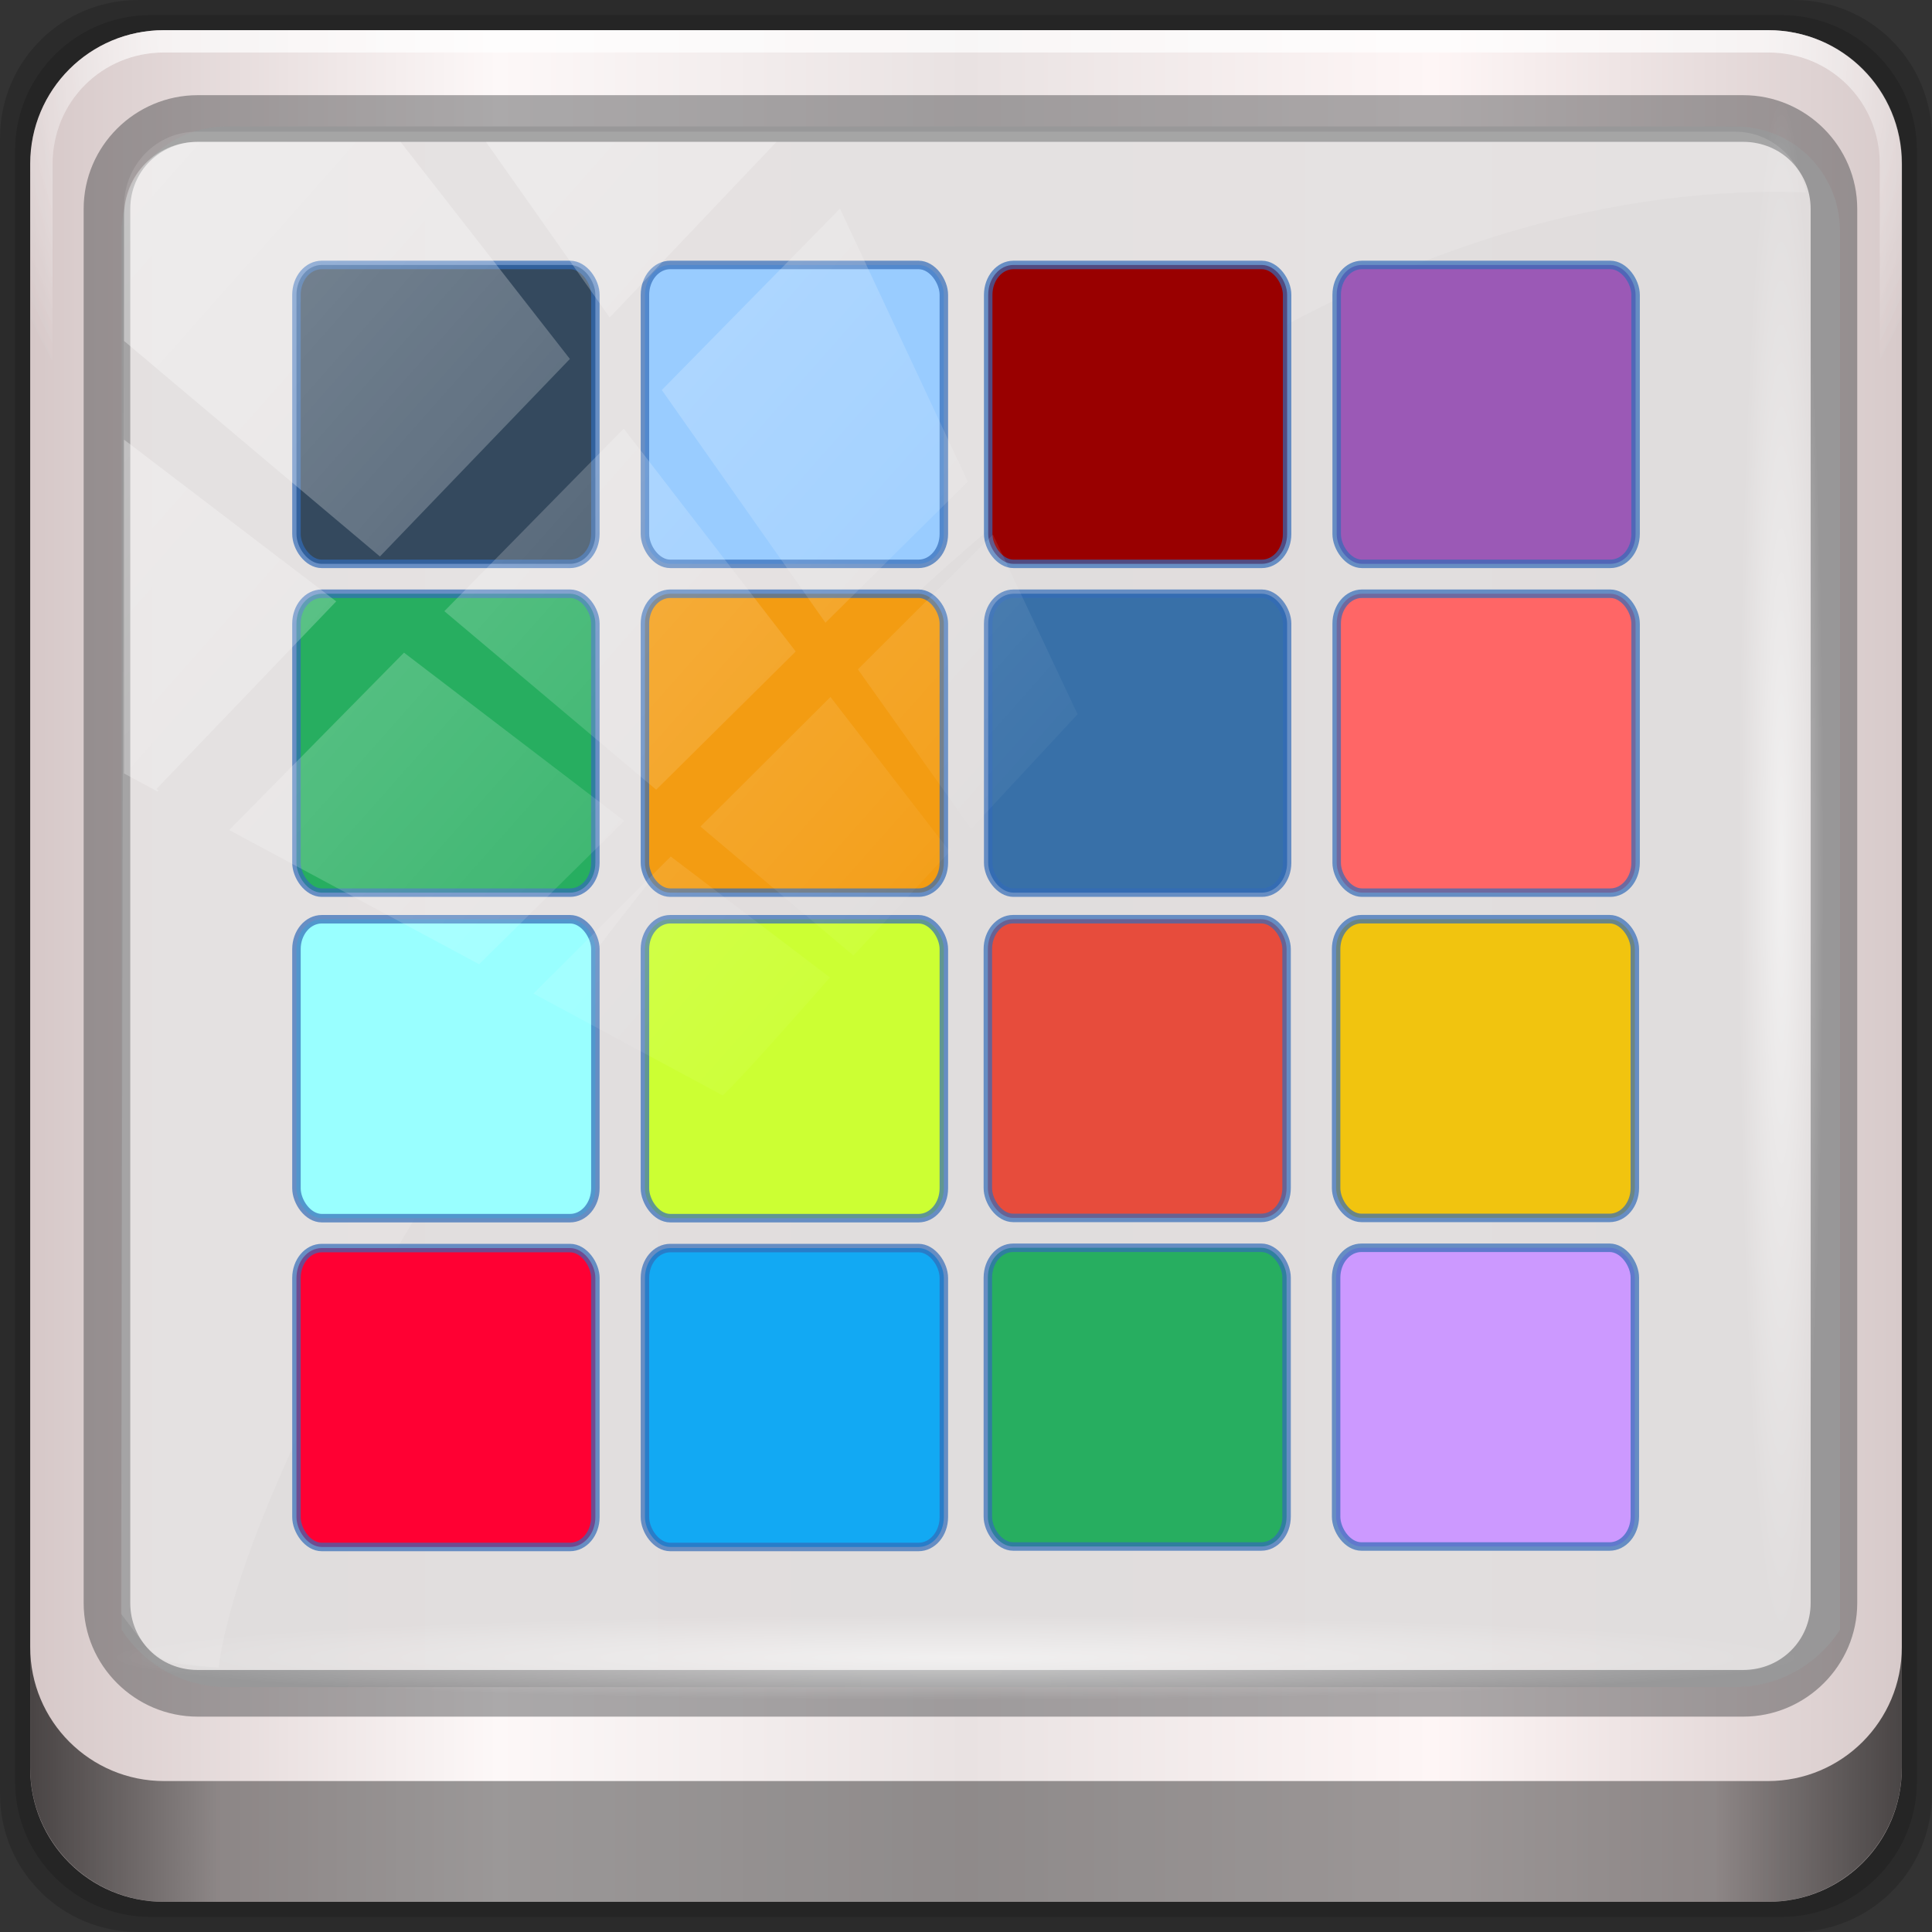 <?xml version="1.0" encoding="UTF-8" standalone="no"?>
<svg
   xmlns:dc="http://purl.org/dc/elements/1.1/"
   xmlns:cc="http://creativecommons.org/ns#"
   xmlns:rdf="http://www.w3.org/1999/02/22-rdf-syntax-ns#"
   xmlns:svg="http://www.w3.org/2000/svg"
   xmlns="http://www.w3.org/2000/svg"
   xmlns:xlink="http://www.w3.org/1999/xlink"
   xmlns:sodipodi="http://sodipodi.sourceforge.net/DTD/sodipodi-0.dtd"
   xmlns:inkscape="http://www.inkscape.org/namespaces/inkscape"
   viewBox="0 0 96 96"
   version="1.1"
   id="svg10"
   sodipodi:docname="paint-swatch.svg"
   width="96"
   height="96"
   inkscape:version="0.92.1 r15371">
  <rect x="0" y="0" width="96" height="96" fill="#333333" stroke="none"/>
  <defs
     id="defs14">
    <radialGradient
       r="42"
       fy="-27"
       fx="48"
       cy="-27"
       cx="48"
       gradientTransform="matrix(-1.144,0,0,-0.933,212.762,-20.401)"
       gradientUnits="userSpaceOnUse"
       id="radialGradient7430"
       xlink:href="#linearGradient4091-0-3-0-7"
       inkscape:collect="always" />
    <linearGradient
       id="linearGradient4091-0-3-0-7">
      <stop
         style="stop-color:#ffffff;stop-opacity:1;"
         offset="0"
         id="stop4093-3-6-4-2" />
      <stop
         id="stop4099-6-1-8-3"
         offset="0.8"
         style="stop-color:#ffffff;stop-opacity:1;" />
      <stop
         style="stop-color:#ffffff;stop-opacity:0;"
         offset="1"
         id="stop4095-1-0-7-9" />
    </linearGradient>
    <linearGradient
       inkscape:collect="always"
       xlink:href="#linearGradient4213-7"
       id="linearGradient7128"
       gradientUnits="userSpaceOnUse"
       x1="2.771"
       y1="-28.642"
       x2="50.528"
       y2="14.514" />
    <linearGradient
       inkscape:collect="always"
       id="linearGradient4213-7">
      <stop
         style="stop-color:#ffffff;stop-opacity:1;"
         offset="0"
         id="stop4215-6" />
      <stop
         style="stop-color:#ffffff;stop-opacity:0;"
         offset="1"
         id="stop4217-5" />
    </linearGradient>
    <clipPath
       clipPathUnits="userSpaceOnUse"
       id="clipPath4156-4">
      <path
         style="opacity:0.6;fill:#ffffff;fill-opacity:1;stroke:none"
         d="m 27.046,-55.695 -14.214,13.321 h 0.061 l 15.653,21.771 10.231,-10.546 C 38.562,-32.302 27.468,-54.819 27.046,-55.695 Z M 9.647,-39.383 -5.241,-25.321 15.988,-7.806 26.372,-18.383 Z m 31.491,12.951 -9.741,9.714 8.945,12.458 7.781,-7.555 z m -49.84,4.379 -13.754,12.982 26.283,13.846 0.061,-0.062 -0.123,-0.062 L 13.599,-5.401 -8.702,-22.053 Z m 38.015,7.401 -9.803,9.775 11.579,9.559 7.628,-7.401 -8.669,-11.009 z m 20.187,5.674 -7.383,7.216 6.188,8.542 5.82,-6.137 z m -32.195,6.322 -9.557,9.498 13.662,7.185 7.934,-7.678 z m 23.312,2.374 -7.107,6.938 8.363,6.907 5.361,-5.674 -0.061,-0.092 -0.092,0.123 -6.464,-8.203 z m -8.73,8.542 -7.505,7.339 10.354,5.458 c 1.397,-1.321 5.675,-6.123 5.851,-6.322 z"
         id="path4158-0"
         inkscape:connector-curvature="0" />
    </clipPath>
    <radialGradient
       r="43.199"
       fy="44.893"
       fx="13.948"
       cy="44.893"
       cx="13.948"
       gradientTransform="matrix(0.888,0,0,0.049,36.359,-134.958)"
       gradientUnits="userSpaceOnUse"
       id="radialGradient7464"
       xlink:href="#linearGradient4213-7"
       inkscape:collect="always" />
    <radialGradient
       r="43.199"
       fy="44.893"
       fx="13.948"
       cy="44.893"
       cx="13.948"
       gradientTransform="matrix(0.975,0,0,0.049,78.149,85.792)"
       gradientUnits="userSpaceOnUse"
       id="radialGradient7462"
       xlink:href="#linearGradient4213-7"
       inkscape:collect="always" />
    <linearGradient
       y2="88.172"
       x2="94.5"
       y1="88.172"
       x1="1.5"
       gradientTransform="translate(44.25,5.625)"
       gradientUnits="userSpaceOnUse"
       id="linearGradient7460"
       xlink:href="#linearGradient3832-0-6-1-1"
       inkscape:collect="always" />
    <linearGradient
       id="linearGradient3832-0-6-1-1">
      <stop
         style="stop-color:#000000;stop-opacity:1;"
         offset="0"
         id="stop3834-6-3-7-1" />
      <stop
         id="stop3872-2-4"
         offset="0.1"
         style="stop-color:#000000;stop-opacity:0.588;" />
      <stop
         style="stop-color:#000000;stop-opacity:0.588;"
         offset="0.9"
         id="stop3844-6-2-7-6" />
      <stop
         style="stop-color:#000000;stop-opacity:1;"
         offset="1"
         id="stop3836-5-0-2-9" />
    </linearGradient>
    <radialGradient
       r="42"
       fy="-27"
       fx="48"
       cy="-27"
       cx="48"
       gradientTransform="matrix(-1.144,0,0,-0.933,212.762,-20.401)"
       gradientUnits="userSpaceOnUse"
       id="radialGradient1071"
       xlink:href="#linearGradient4091-0-3-0-7"
       inkscape:collect="always" />
    <linearGradient
       y2="47"
       x2="90"
       y1="47"
       x1="6"
       gradientTransform="matrix(1.107,0,0,1.107,39.107,1.589)"
       gradientUnits="userSpaceOnUse"
       id="linearGradient7426"
       xlink:href="#linearGradient6139-0"
       inkscape:collect="always" />
    <linearGradient
       id="linearGradient6139-0">
      <stop
         id="stop6141-2"
         offset="0"
         style="stop-color:#d6c8c8;stop-opacity:1" />
      <stop
         style="stop-color:#fdf8f8;stop-opacity:1"
         offset="0.25"
         id="stop6151-0" />
      <stop
         style="stop-color:#e9e2e2;stop-opacity:1"
         offset="0.5"
         id="stop6147-1" />
      <stop
         id="stop6149-4"
         offset="0.75"
         style="stop-color:#fef6f6;stop-opacity:1" />
      <stop
         id="stop6143-4"
         offset="1"
         style="stop-color:#d7caca;stop-opacity:1" />
    </linearGradient>
    <radialGradient
       inkscape:collect="always"
       xlink:href="#linearGradient4091-0-3-0-7"
       id="radialGradient1102"
       gradientUnits="userSpaceOnUse"
       gradientTransform="matrix(-1.144,0,0,-0.933,212.762,-20.401)"
       cx="48"
       cy="-27"
       fx="48"
       fy="-27"
       r="42" />
  </defs>
  <sodipodi:namedview
     pagecolor="#ffffff"
     bordercolor="#666666"
     borderopacity="1"
     objecttolerance="10"
     gridtolerance="10"
     guidetolerance="10"
     inkscape:pageopacity="0"
     inkscape:pageshadow="2"
     inkscape:window-width="1280"
     inkscape:window-height="971"
     id="namedview12"
     showgrid="false"
     inkscape:zoom="3.6875001"
     inkscape:cx="14.545276"
     inkscape:cy="6.5589943"
     inkscape:window-x="0"
     inkscape:window-y="27"
     inkscape:window-maximized="1"
     inkscape:current-layer="g1775"
     inkscape:snap-page="true"
     inkscape:snap-object-midpoints="true"
     inkscape:snap-center="true" />
  <g
     inkscape:label="Livello 1"
     id="layer1">
    <g
       transform="translate(-44.25,-5.625)"
       id="g1775">
      <path
         style="display:inline;opacity:0.15;fill:#000000;fill-opacity:1;fill-rule:nonzero;stroke:none;stroke-width:1"
         d="M 133.393,5.625 H 51.107 c -3.799,0 -6.857,3.058 -6.857,6.857 v 82.286 c 0,3.799 3.058,6.857 6.857,6.857 h 82.286 c 3.799,0 6.857,-3.058 6.857,-6.857 V 12.482 c 0,-3.799 -3.058,-6.857 -6.857,-6.857 z"
         id="path3288"
         inkscape:connector-curvature="0" />
      <path
         inkscape:connector-curvature="0"
         id="path4085"
         d="M 132.75,6.375 H 51.75 c -3.739,0 -6.75,3.01 -6.75,6.75 V 94.125 c 0,3.74 3.011,6.75 6.75,6.75 h 81 c 3.74,0 6.75,-3.01 6.75,-6.75 V 13.125 c 0,-3.739 -3.01,-6.75 -6.75,-6.75 z"
         style="display:inline;opacity:0.15;fill:#000000;fill-opacity:1;fill-rule:nonzero;stroke:none;stroke-width:1" />
      <path
         style="display:inline;opacity:1;fill:url(#linearGradient7426);fill-opacity:1;fill-rule:nonzero;stroke:none;stroke-width:1"
         d="M 132.107,7.125 H 52.393 c -3.68,0 -6.643,2.963 -6.643,6.643 v 79.714 c 0,3.68 2.963,6.643 6.643,6.643 h 79.714 c 3.68,0 6.643,-2.963 6.643,-6.643 v -79.714 c 0,-3.68 -2.963,-6.643 -6.643,-6.643 z"
         id="rect4251-1"
         inkscape:connector-curvature="0" />
      <path
         style="display:inline;opacity:0.963;fill:#e0dddd;fill-opacity:1;fill-rule:nonzero;stroke:none;stroke-width:1.044"
         d="m 55.498,11.908 c -2.902,0 -5.207,2.318 -5.207,5.238 v 21.703 7.333 40.427 c 1.115,1.706 3.017,2.848 5.207,2.848 h 4.165 66.645 4.165 c 2.19,0 4.092,-1.142 5.207,-2.848 V 46.18 38.848 17.145 c 0,-2.92 -2.304,-5.238 -5.207,-5.238 z"
         id="path1100"
         inkscape:connector-curvature="0"
         sodipodi:nodetypes="sscccsccscccsss" />
      <g
         id="g3272"
         transform="matrix(1.038,0,0,1.038,-71.607,2.143)">
        <path
           inkscape:connector-curvature="0"
           id="path4236-5"
           d="m 119.467,4.8 c -3.546,0 -6.4,2.854 -6.4,6.4 v 16 h 1.067 v -16 c 0,-2.973 2.36,-5.333 5.333,-5.333 h 76.8 c 2.973,0 5.333,2.36 5.333,5.333 v 16 h 1.067 v -16 c 0,-3.546 -2.854,-6.4 -6.4,-6.4 z"
           style="display:inline;opacity:0.45;fill:url(#radialGradient1102);fill-opacity:1;fill-rule:nonzero;stroke:none;stroke-width:1.067" />
      </g>
      <path
         inkscape:connector-curvature="0"
         id="path4989"
         d="m 54.075,10.354 c -3.117,0 -5.668,2.54 -5.668,5.646 v 69.278 c 0,3.106 2.551,5.646 5.668,5.646 h 76.792 c 3.117,0 5.668,-2.54 5.668,-5.646 V 16 c 0,-3.106 -2.551,-5.646 -5.668,-5.646 z m 0,2.319 h 76.792 c 1.888,0 3.352,1.48 3.352,3.327 v 69.278 c 0,1.846 -1.464,3.327 -3.352,3.327 H 54.075 c -1.888,0 -3.352,-1.48 -3.352,-3.327 V 16 c 0,-1.846 1.464,-3.327 3.352,-3.327 z"
         style="color:#000000;font-style:normal;font-variant:normal;font-weight:normal;font-stretch:normal;font-size:medium;line-height:normal;font-family:Sans;-inkscape-font-specification:Sans;text-indent:0;text-align:start;text-decoration:none;text-decoration-line:none;letter-spacing:normal;word-spacing:normal;text-transform:none;writing-mode:lr-tb;direction:ltr;baseline-shift:baseline;text-anchor:start;display:inline;overflow:visible;visibility:visible;opacity:0.581;fill:#1f2224;fill-opacity:0.633;stroke:none;stroke-width:2.376;marker:none;enable-background:accumulate" />
      <path
         inkscape:connector-curvature="0"
         style="display:inline;opacity:0.658;fill:url(#linearGradient7460);fill-opacity:1;fill-rule:nonzero;stroke:none;stroke-width:1"
         d="m 45.75,87.469 v 6 c 0,3.68 2.976,6.656 6.656,6.656 h 79.688 c 3.68,0 6.656,-2.976 6.656,-6.656 v -6 c 0,3.68 -2.976,6.656 -6.656,6.656 H 52.406 c -3.68,0 -6.656,-2.976 -6.656,-6.656 z"
         id="path4118" />
      <rect
         style="opacity:0.55;fill:url(#radialGradient7462);fill-opacity:1;stroke:none;stroke-width:1"
         id="rect4131"
         width="84.25"
         height="4.25"
         x="49.625"
         y="85.875"
         rx="0"
         ry="4.25" />
      <rect
         ry="4.25"
         rx="0"
         y="-134.875"
         x="10.375"
         height="4.25"
         width="76.75"
         id="rect4141"
         style="opacity:0.55;fill:url(#radialGradient7464);fill-opacity:1;stroke:none;stroke-width:1"
         transform="rotate(90)" />
      <path
         sodipodi:nodetypes="ssccscss"
         style="opacity:0.122;fill:#ffffff;fill-opacity:1;stroke:none;stroke-width:1"
         d="m 54.023,12.168 c -1.993,0 -3.604,1.649 -3.609,3.684 l -0.148,69.961 c 1.914,2.521 1.665,2.411 4.852,2.679 1.804,-14.861 36.499,-73.336 77.418,-73.336 0.488,0 0.963,0.02 1.449,0.029 -0.303,-1.718 -1.751,-3.017 -3.524,-3.017 z"
         id="rect4190"
         inkscape:connector-curvature="0" />
      <g
         id="g1014"
         transform="matrix(1.322,0,0,1.322,-31.05,-148.16)">
        <rect
           style="opacity:1;fill:#34495e;fill-opacity:1;fill-rule:nonzero;stroke:#326bb8;stroke-width:0.319;stroke-linecap:square;stroke-linejoin:bevel;stroke-miterlimit:4;stroke-dasharray:none;stroke-opacity:0.702;paint-order:markers stroke fill"
           id="rect862"
           width="11.235"
           height="11.235"
           x="68.102"
           y="126.286"
           ry="1.123"
           rx="0.951" />
        <rect
           rx="0.951"
           ry="1.123"
           y="126.286"
           x="81.2"
           height="11.235"
           width="11.235"
           id="rect864"
           style="opacity:1;fill:#99ccff;fill-opacity:1;fill-rule:nonzero;stroke:#326bb8;stroke-width:0.319;stroke-linecap:square;stroke-linejoin:bevel;stroke-miterlimit:4;stroke-dasharray:none;stroke-opacity:0.702;paint-order:markers stroke fill" />
        <rect
           rx="0.951"
           ry="1.123"
           y="138.644"
           x="68.102"
           height="11.235"
           width="11.235"
           id="rect874"
           style="opacity:1;fill:#27ae60;fill-opacity:1;fill-rule:nonzero;stroke:#326bb8;stroke-width:0.319;stroke-linecap:square;stroke-linejoin:bevel;stroke-miterlimit:4;stroke-dasharray:none;stroke-opacity:0.702;paint-order:markers stroke fill" />
        <rect
           style="opacity:1;fill:#f39c12;fill-opacity:1;fill-rule:nonzero;stroke:#326bb8;stroke-width:0.319;stroke-linecap:square;stroke-linejoin:bevel;stroke-miterlimit:4;stroke-dasharray:none;stroke-opacity:0.702;paint-order:markers stroke fill"
           id="rect876"
           width="11.235"
           height="11.235"
           x="81.2"
           y="138.644"
           ry="1.123"
           rx="0.951" />
        <rect
           rx="0.951"
           ry="1.123"
           y="126.286"
           x="94.102"
           height="11.235"
           width="11.235"
           id="rect921"
           style="opacity:1;fill:#990000;fill-opacity:1;fill-rule:nonzero;stroke:#326bb8;stroke-width:0.319;stroke-linecap:square;stroke-linejoin:bevel;stroke-miterlimit:4;stroke-dasharray:none;stroke-opacity:0.702;paint-order:markers stroke fill" />
        <rect
           style="opacity:1;fill:#9b59b6;fill-opacity:1;fill-rule:nonzero;stroke:#326bb8;stroke-width:0.319;stroke-linecap:square;stroke-linejoin:bevel;stroke-miterlimit:4;stroke-dasharray:none;stroke-opacity:0.702;paint-order:markers stroke fill"
           id="rect923"
           width="11.235"
           height="11.235"
           x="107.2"
           y="126.286"
           ry="1.123"
           rx="0.951" />
        <rect
           style="opacity:1;fill:#3870a8;fill-opacity:1;fill-rule:nonzero;stroke:#326bb8;stroke-width:0.319;stroke-linecap:square;stroke-linejoin:bevel;stroke-miterlimit:4;stroke-dasharray:none;stroke-opacity:0.702;paint-order:markers stroke fill"
           id="rect927"
           width="11.235"
           height="11.235"
           x="94.102"
           y="138.644"
           ry="1.123"
           rx="0.951" />
        <rect
           rx="0.951"
           ry="1.123"
           y="138.644"
           x="107.2"
           height="11.235"
           width="11.235"
           id="rect929"
           style="opacity:1;fill:#ff6666;fill-opacity:1;fill-rule:nonzero;stroke:#326bb8;stroke-width:0.319;stroke-linecap:square;stroke-linejoin:bevel;stroke-miterlimit:4;stroke-dasharray:none;stroke-opacity:0.702;paint-order:markers stroke fill" />
        <rect
           rx="0.951"
           ry="1.123"
           y="150.879"
           x="68.102"
           height="11.235"
           width="11.235"
           id="rect935"
           style="opacity:1;fill:#99ffff;fill-opacity:1;fill-rule:nonzero;stroke:#326bb8;stroke-width:0.319;stroke-linecap:square;stroke-linejoin:bevel;stroke-miterlimit:4;stroke-dasharray:none;stroke-opacity:0.702;paint-order:markers stroke fill" />
        <rect
           style="opacity:1;fill:#ccff33;fill-opacity:1;fill-rule:nonzero;stroke:#326bb8;stroke-width:0.319;stroke-linecap:square;stroke-linejoin:bevel;stroke-miterlimit:4;stroke-dasharray:none;stroke-opacity:0.702;paint-order:markers stroke fill"
           id="rect937"
           width="11.235"
           height="11.235"
           x="81.2"
           y="150.879"
           ry="1.123"
           rx="0.951" />
        <rect
           style="opacity:1;fill:#ff0033;fill-opacity:1;fill-rule:nonzero;stroke:#326bb8;stroke-width:0.319;stroke-linecap:square;stroke-linejoin:bevel;stroke-miterlimit:4;stroke-dasharray:none;stroke-opacity:0.702;paint-order:markers stroke fill"
           id="rect941"
           width="11.235"
           height="11.235"
           x="68.102"
           y="163.238"
           ry="1.123"
           rx="0.951" />
        <rect
           rx="0.951"
           ry="1.123"
           y="163.238"
           x="81.2"
           height="11.235"
           width="11.235"
           id="rect943"
           style="opacity:1;fill:#12a9f3;fill-opacity:1;fill-rule:nonzero;stroke:#326bb8;stroke-width:0.319;stroke-linecap:square;stroke-linejoin:bevel;stroke-miterlimit:4;stroke-dasharray:none;stroke-opacity:0.702;paint-order:markers stroke fill" />
        <g
           transform="matrix(0.337,0,0,0.337,73.333,146.465)"
           id="g961">
          <rect
             rx="2.819"
             ry="3.332"
             y="13.091"
             x="61.591"
             height="33.317"
             width="33.317"
             id="rect949"
             style="opacity:1;fill:#e74c3c;fill-opacity:1;fill-rule:nonzero;stroke:#326bb8;stroke-width:0.945;stroke-linecap:square;stroke-linejoin:bevel;stroke-miterlimit:4;stroke-dasharray:none;stroke-opacity:0.702;paint-order:markers stroke fill" />
          <rect
             style="opacity:1;fill:#f1c40f;fill-opacity:1;fill-rule:nonzero;stroke:#326bb8;stroke-width:0.945;stroke-linecap:square;stroke-linejoin:bevel;stroke-miterlimit:4;stroke-dasharray:none;stroke-opacity:0.702;paint-order:markers stroke fill"
             id="rect951"
             width="33.317"
             height="33.317"
             x="100.434"
             y="13.091"
             ry="3.332"
             rx="2.819" />
          <rect
             style="opacity:1;fill:#27ae60;fill-opacity:1;fill-rule:nonzero;stroke:#326bb8;stroke-width:0.945;stroke-linecap:square;stroke-linejoin:bevel;stroke-miterlimit:4;stroke-dasharray:none;stroke-opacity:0.702;paint-order:markers stroke fill"
             id="rect955"
             width="33.317"
             height="33.317"
             x="61.591"
             y="49.74"
             ry="3.332"
             rx="2.819" />
          <rect
             rx="2.819"
             ry="3.332"
             y="49.74"
             x="100.434"
             height="33.317"
             width="33.317"
             id="rect957"
             style="opacity:1;fill:#cc99ff;fill-opacity:1;fill-rule:nonzero;stroke:#326bb8;stroke-width:0.945;stroke-linecap:square;stroke-linejoin:bevel;stroke-miterlimit:4;stroke-dasharray:none;stroke-opacity:0.702;paint-order:markers stroke fill" />
        </g>
      </g>
      <rect
         transform="matrix(0.909,0,0,0.928,48.595,40.52)"
         style="opacity:0.36;fill:url(#linearGradient7128);fill-opacity:1;stroke:none"
         id="rect4146"
         width="92.155"
         height="81.993"
         x="2"
         y="-30"
         rx="3.957"
         ry="3.957"
         clip-path="url(#clipPath4156-4)" />
      <g
         transform="matrix(1.038,0,0,1.038,-71.607,2.143)"
         id="g1094">
        <path
           style="display:inline;opacity:0.45;fill:url(#radialGradient7430);fill-opacity:1;fill-rule:nonzero;stroke:none;stroke-width:1.067"
           d="m 119.467,4.8 c -3.546,0 -6.4,2.854 -6.4,6.4 v 16 h 1.067 v -16 c 0,-2.973 2.36,-5.333 5.333,-5.333 h 76.8 c 2.973,0 5.333,2.36 5.333,5.333 v 16 h 1.067 v -16 c 0,-3.546 -2.854,-6.4 -6.4,-6.4 z"
           id="path1092"
           inkscape:connector-curvature="0" />
      </g>
      <g
         id="g868"
         transform="translate(-7.322)" />
    </g>
  </g>
</svg>
